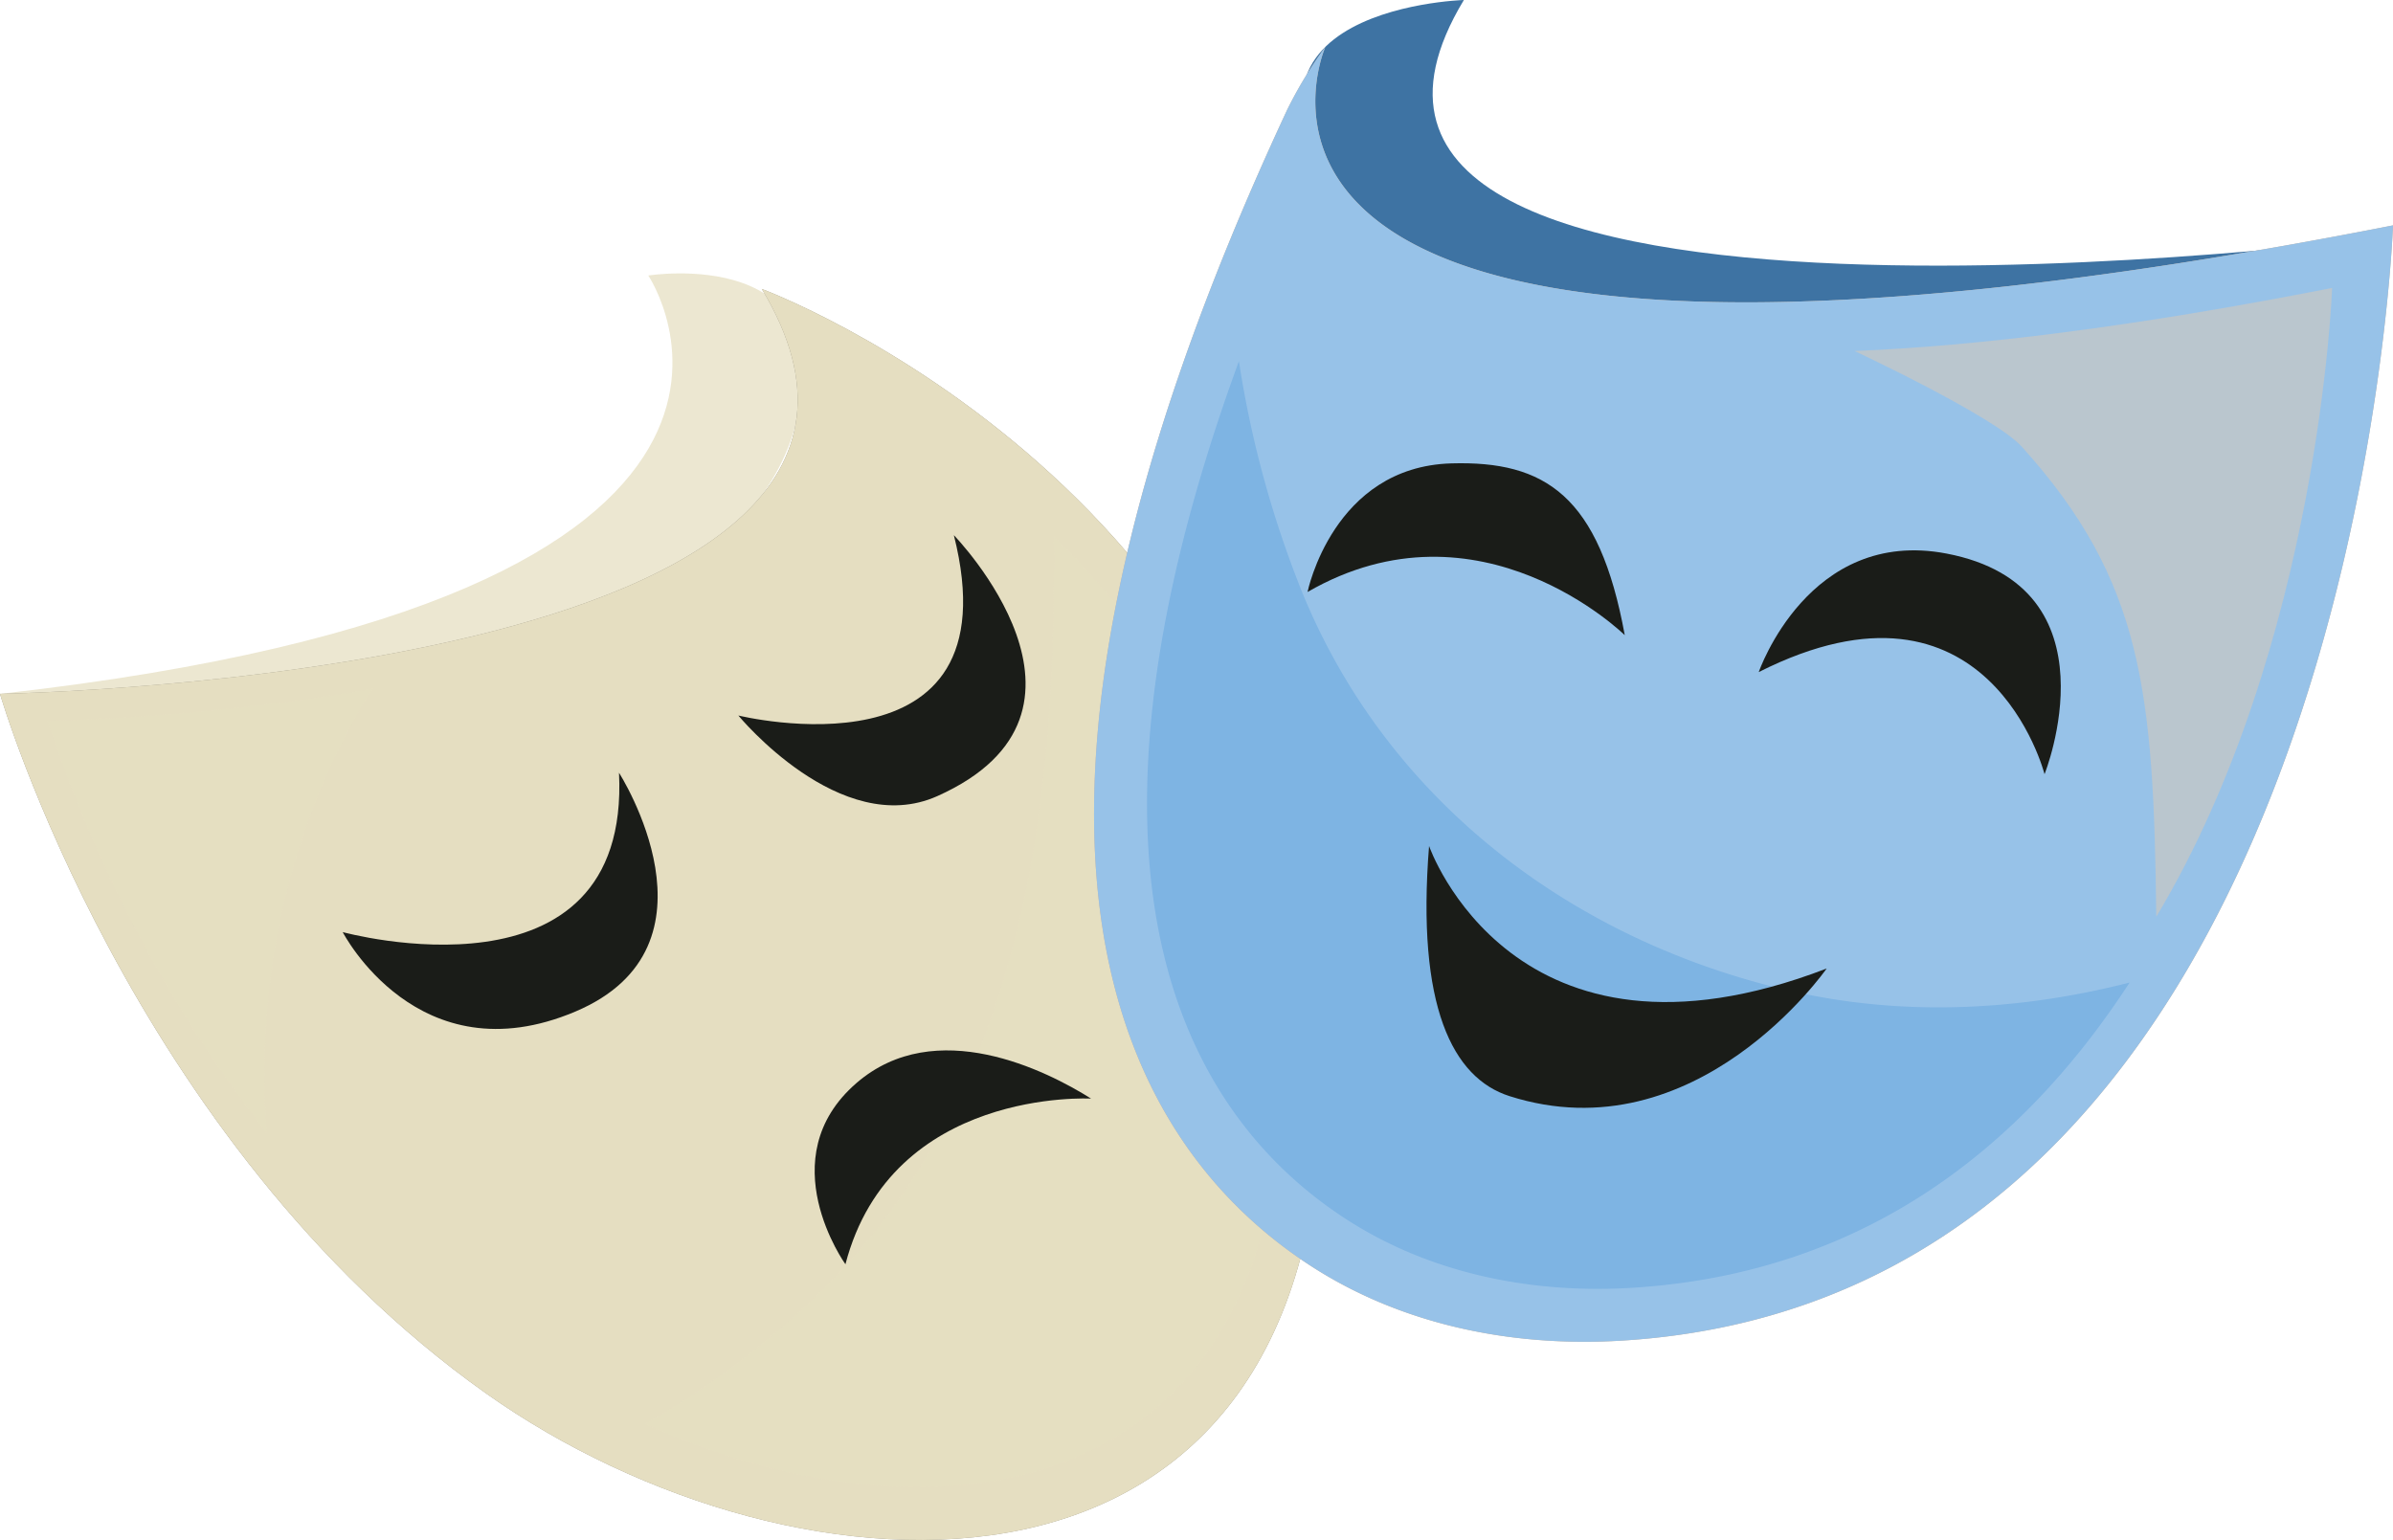 <svg xmlns="http://www.w3.org/2000/svg" width="348.802" height="224.487" viewBox="0 0 348.802 224.487"><g transform="translate(-959.734 -2534.136)"><g transform="translate(959.734 2573.991)"><path d="M1054.227,2566.491s31.6,46.877-94.493,60.983c0,0,103.257,5.237,115.864-38.813C1083.272,2561.841,1054.227,2566.491,1054.227,2566.491Z" transform="translate(-959.734 -2566.183)" fill="#e5dec1" opacity="0.75" style="mix-blend-mode:multiply;isolation:isolate"/><path d="M959.734,2627.031c1.247-.036,145.156-2.6,111.041-59.024,0,0,80.354,29.683,81.574,113.708s-76.658,79.271-121.79,47.271C978.711,2692.223,959.734,2627.031,959.734,2627.031Z" transform="translate(-959.734 -2565.739)" fill="#918d7e"/><path d="M959.734,2627.031c1.247-.036,145.156-2.6,111.041-59.024,0,0,80.354,29.683,81.574,113.708s-76.658,79.271-121.79,47.271C978.711,2692.223,959.734,2627.031,959.734,2627.031Z" transform="translate(-959.734 -2565.739)" fill="#e5dec1"/><path d="M1012.223,2615.646c.165-.27.361-.512.53-.78a341.566,341.566,0,0,1-47.446,4.682,199.628,199.628,0,0,0,31.934,60.14C995.627,2657.49,1000.359,2634.935,1012.223,2615.646Z" transform="translate(-958.376 -2554.322)" fill="#e5dec1" opacity="0.75" style="mix-blend-mode:multiply;isolation:isolate"/><path d="M1094.922,2597.015c.318,39.768-4.484,80.64-33.527,109.631a126.551,126.551,0,0,1-26.079,19.734c40.651,18.507,93.322,13.041,92.8-52.308,0-.268.016-.513.012-.782C1127.62,2638.073,1111.806,2613.4,1094.922,2597.015Z" transform="translate(-941.319 -2558.671)" fill="#e5dec1" opacity="0.75" style="mix-blend-mode:multiply;isolation:isolate"/><path d="M999.9,2647.942s41.99,11.52,40.274-23.229c0,0,16.218,25.281-6.386,34.823C1010.864,2669.214,999.9,2647.942,999.9,2647.942Z" transform="translate(-949.948 -2551.923)" fill="#1a1c18"/><path d="M1046.271,2623.153s40.582,10.008,31.413-26.287c0,0,25.054,25.76-2.414,38.039C1061.123,2641.229,1046.271,2623.153,1046.271,2623.153Z" transform="translate(-938.65 -2558.708)" fill="#1a1c18"/><path d="M1059.7,2688.431s-11.094-15.44,1.617-26.423c11.526-9.959,27.725-1.8,34.19,2.276C1095.506,2664.285,1066.432,2662.64,1059.7,2688.431Z" transform="translate(-936.471 -2543.993)" fill="#1a1c18"/></g><g transform="translate(1119.204 2534.136)"><path d="M1135.93,2534.136s-42.69,1.254-13.254,34.9c29.407,33.615,148.6-.42,148.6-.42S1101.751,2590.694,1135.93,2534.136Z" transform="translate(-1082.027 -2534.136)" fill="#3e73a3"/><path d="M1121.676,2539.632s-27.468,61.979,155.618,26.016c0,0-5.484,155.964-112.346,162.57-16.028.991-32.239-2.267-45.672-11.067-26.007-17.039-53.539-60.211-3.179-168.322A61.339,61.339,0,0,1,1121.676,2539.632Z" transform="translate(-1087.962 -2532.797)" fill="#ceb198"/><path d="M1121.676,2539.632s-27.468,61.979,155.618,26.016c0,0-5.484,155.964-112.346,162.57-16.028.991-32.239-2.267-45.672-11.067-26.007-17.039-53.539-60.211-3.179-168.322A61.339,61.339,0,0,1,1121.676,2539.632Z" transform="translate(-1087.962 -2532.797)" fill="#97c2e8"/><path d="M1177.094,2577.078s20.39,9.542,24.368,13.942c17.735,19.617,19.227,35.875,19.612,68.533,23.8-39.737,25.63-91.667,25.63-91.667C1217.589,2573.606,1194.851,2576.359,1177.094,2577.078Z" transform="translate(-1066.246 -2525.913)" fill="#c5c7c5" opacity="0.75" style="mix-blend-mode:screen;isolation:isolate"/><path d="M1187.827,2668.24c-31.588-7.288-58.547-27.575-71.022-58.023a151.92,151.92,0,0,1-9.243-33.748c-28.413,77.723-5.989,110.915,15.365,124.9,12.349,8.091,27.252,11.085,41.988,10.175,34.233-2.117,57.139-20.909,72.471-44.493C1221.211,2671.186,1204.278,2672.035,1187.827,2668.24Z" transform="translate(-1086.449 -2523.822)" fill="#75aee1" opacity="0.75" style="mix-blend-mode:multiply;isolation:isolate"/><path d="M1112.983,2607.2s3.7-18.239,20.952-18.746c13.668-.4,21.563,4.688,25.285,25.042C1159.219,2613.5,1138.1,2592.712,1112.983,2607.2Z" transform="translate(-1081.866 -2520.906)" fill="#1a1c18"/><path d="M1165.866,2616.389s7.263-21.126,27.374-17.276c25.248,4.835,14.283,32.161,14.283,32.161S1199.406,2599.465,1165.866,2616.389Z" transform="translate(-1068.982 -2518.419)" fill="#1a1c18"/><path d="M1127.3,2633.3s12.276,35.428,57.952,17.857c0,0-18.965,27.294-46.235,18.6C1130.727,2667.111,1125.432,2656.663,1127.3,2633.3Z" transform="translate(-1078.469 -2509.975)" fill="#1a1c18"/></g></g></svg>